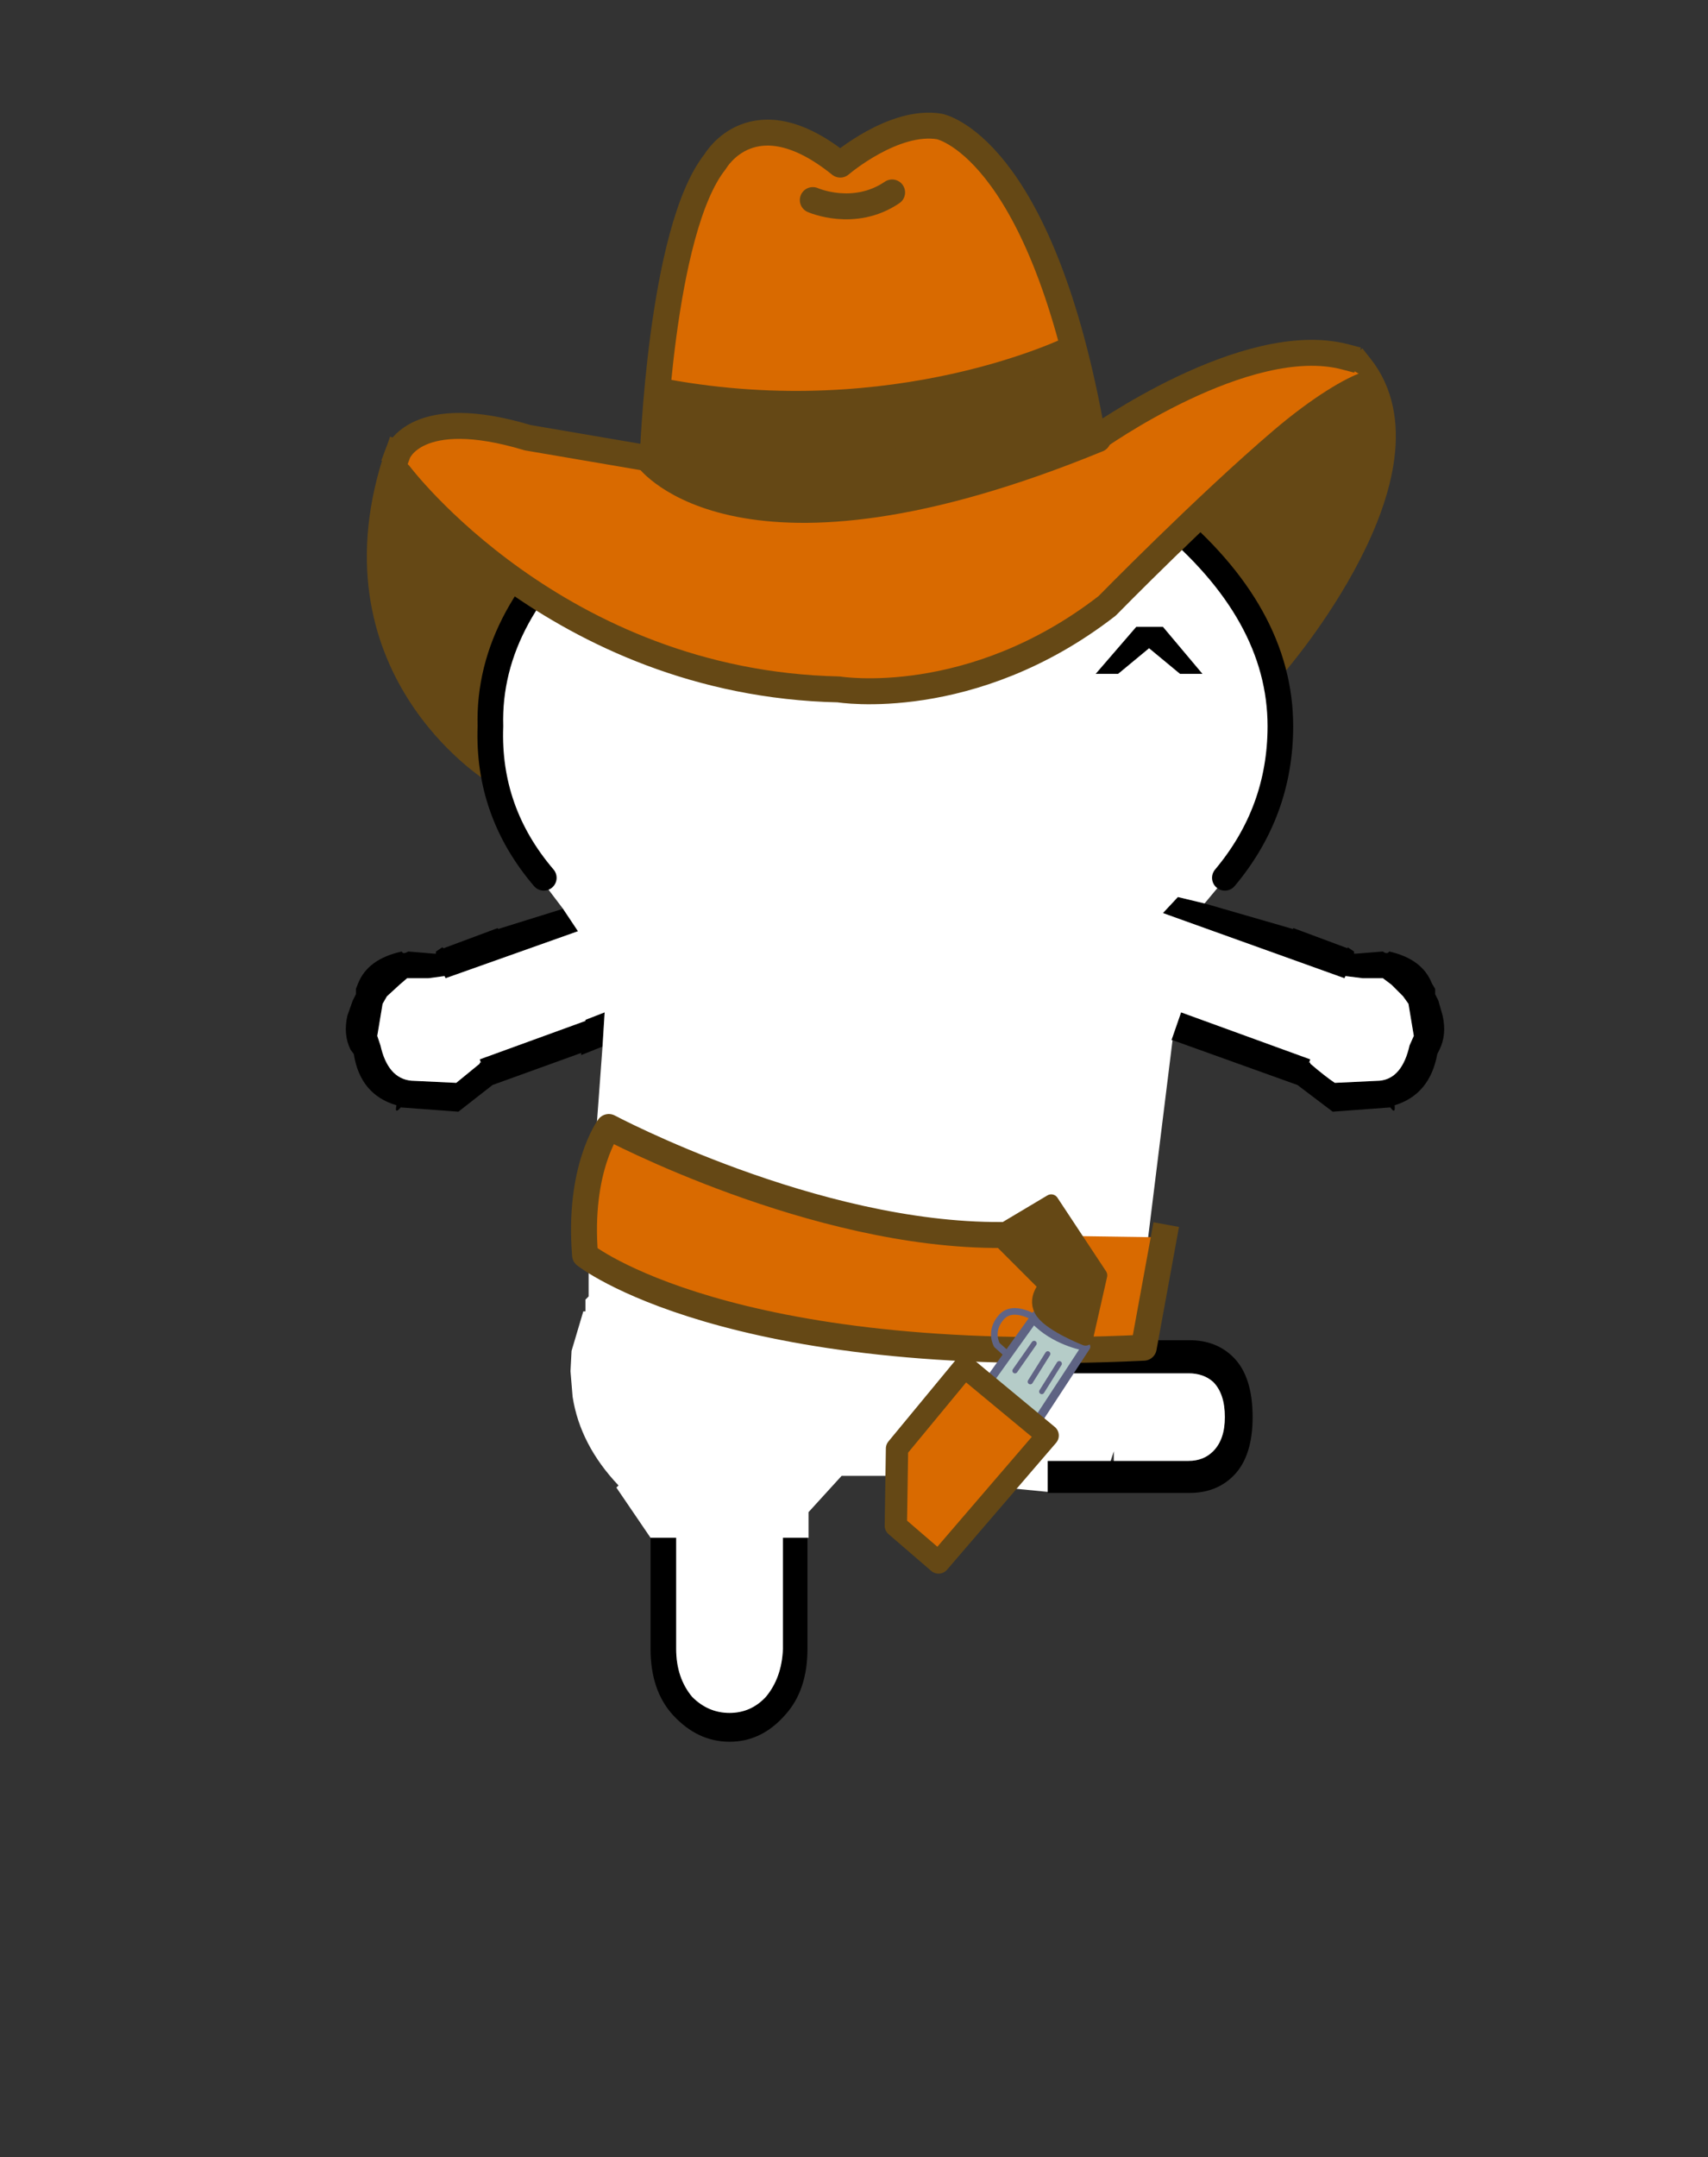 <svg xmlns="http://www.w3.org/2000/svg" height="202" width="160"><rect width="100%" height="100%" fill="#333333" stroke="none"/><g style="clip-rule:evenodd;fill-rule:evenodd;stroke-linecap:square;stroke-linejoin:round;stroke-miterlimit:1.5"><path d="m37.413 34.778 10.285 9.714 9.286 5.143 5.857 2.714 7.714 2.857h6.286l12.286-.428 7-2.572 8.428-4.571 12.429-12.429 8-6 3.714-3.143 1.143 7.286-1.286 4.857c1.056 4.24-3.103 7.704-4.571 9l-4.286 5.143-72.428 9.714-5.429-3.857-2.286-4.285-1.857-5.143-1-5z" style="fill:#654815" transform="translate(-.7 9.1)"/><path d="M120.127 53.063s15.714-18.142 8-27.857" style="fill:none;stroke:#654815;stroke-width:2.4px" transform="translate(-.7 9.1)"/><path d="M46.984 63.063s-15.857-9.784-9-29.749" style="fill:none;stroke:#654815;stroke-width:2.4px;stroke-linecap:butt" transform="translate(-.7 9.1)"/><path d="m112.841 84.6 8.3 2.4v-.1l5.1 1.9v-.1l.6.4v.2h.2l2.5-.2c.266.2.466.2.6 0 2.066.466 3.4 1.466 4 3l.3.5v.5l.3.6.4 1.4c.266 1.2.166 2.266-.3 3.2l-.2.4c-.466 2.534-1.8 4.134-4 4.8.066.6-.066.666-.4.2l-5.4.4-3.3-2.5-11.7-4.2h-.1l.9-2.6 12.1 4.4-.1.3h.1v.1c.934.8 1.7 1.4 2.3 1.8l4.2-.2c1.4-.134 2.334-1.234 2.8-3.3l.4-.9-.5-3-.5-.7-1.1-1.1-.8-.6h-1.9l-1.6-.2-.1.2-17-6.1 1.4-1.5 2.5.6m-6.2 40.9h4.8c1.666 0 3.034.534 4.1 1.6 1.2 1.2 1.8 3.066 1.8 5.6 0 2.466-.6 4.3-1.8 5.5-1.066 1.066-2.434 1.6-4.1 1.6h-13.3v-3h13.2c.934 0 1.7-.3 2.3-.9.734-.734 1.1-1.8 1.1-3.2 0-1.466-.366-2.566-1.1-3.3-.6-.534-1.366-.8-2.3-.8h-10.8l1.5-3.1h4.6m-31 18.5v10.4c0 2.6-.7 4.666-2.1 6.2-1.466 1.666-3.2 2.5-5.2 2.5s-3.766-.834-5.3-2.5c-1.4-1.534-2.1-3.6-2.1-6.2V144h2.4v10.4c0 1.8.5 3.3 1.5 4.5 1 1 2.166 1.5 3.5 1.5s2.466-.5 3.4-1.5c1-1.2 1.534-2.7 1.6-4.5V144h2.3m-19.2-46-2 .8v-.2l-8.3 3-3.2 2.5-5.4-.4c-.4.466-.534.4-.4-.2-2.266-.666-3.6-2.266-4-4.8l-.3-.4c-.466-.934-.566-2-.3-3.2l.5-1.4.3-.6v-.5l.2-.5c.6-1.534 1.966-2.534 4.1-3 .066.2.266.2.6 0l2.4.2h.2v-.2l.6-.4.1.1 5.1-1.9v.1l6.1-1.9 1.4 2.1-12.4 4.4-.1-.2-1.5.2h-2l-.7.6-1.2 1.1-.4.7-.5 3 .3.9c.466 2.066 1.434 3.166 2.9 3.3l4.2.2 2.2-1.8v-.1h.1l-.1-.3 9.9-3.6v-.1l1.8-.7-.2 3.2"/><path d="m15.4-40.35-1.25-.3-.7.75 8.5 3.05.05-.1.8.1h.95l.4.3.55.55.25.35.25 1.5-.2.45c-.233 1.033-.7 1.583-1.4 1.65l-2.1.1c-.3-.2-.683-.5-1.15-.9v-.05h-.05l.05-.15-6.05-2.2-.45 1.3h.05l-1.3 10.5h.05l-.05.4v.05h-.05l-.25 3.1H10l-.75 1.55h5.4c.467 0 .85.133 1.15.4.367.367.55.917.55 1.65 0 .7-.183 1.233-.55 1.6-.3.3-.683.45-1.15.45h-3.5v-.45l-.15.45H8.05v1.45l-7.2-.7v-.05H-1.6l-1.55 1.7v1.2h-1.2v5.2c-.033.9-.3 1.65-.8 2.25-.467.5-1.033.75-1.7.75S-8.1-2.7-8.6-3.2c-.5-.6-.75-1.35-.75-2.25v-5.2h-1.2l-1.6-2.35.1-.1c-1.2-1.267-1.917-2.65-2.15-4.15l-.1-1.2.05-.95.55-1.85h.1v-.55l.15-.15v-1.35h-.05l-.05-.8v-2.05l-.2-.65-.15-.45.15-.4.25-.5.25-.75h.1l.35-4.75.1-1.6-.9.35v.05l-4.95 1.8.05.15h-.05v.05l-1.1.9-2.1-.1c-.733-.067-1.217-.617-1.45-1.65l-.15-.45.25-1.5.2-.35.6-.55.35-.3h1l.75-.1.05.1 6.2-2.2-.7-1.05-1.1-1.45h.2c-1.767-2.067-2.6-4.433-2.5-7.1-.1-3.533 1.683-6.8 5.35-9.8C-9.033-61.817-4.65-63.667.45-64c5.067.333 9.417 2.183 13.05 5.55 3.633 3 5.45 6.267 5.45 9.8 0 2.667-.867 5.033-2.6 7.1h.1-.05l-1 1.2m-28.1 5.1.05-.3-.05.3M-13.85-22l.05.1-.05-.1m3.75-6.45-.05-.05v.05h.05" style="fill:#fff" transform="matrix(2 0 0 2 82.041 165.3)"/><path d="M9.25 23.05c-1.767-2.067-2.6-4.433-2.5-7.1-.1-3.533 1.683-6.8 5.35-9.8C15.767 2.783 20.15.933 25.25.6c5.067.333 9.417 2.183 13.05 5.55 3.633 3 5.45 6.267 5.45 9.8 0 2.667-.867 5.033-2.6 7.1" style="fill:none;fill-rule:nonzero;stroke:#000;stroke-width:1.2px;stroke-linecap:round;stroke-miterlimit:4" transform="matrix(2 0 0 2 32.441 36.1)"/><path d="m108.941 58.7 3.7 4.4h-2.1l-2.9-2.4-2.9 2.4h-2.1l3.8-4.4h2.5"/><path d="M94.508 94.546c-17.556.112-36.778-10.111-36.778-10.111s-2.889 3.889-2.222 12c0 0 13.222 10.556 52.333 8.667l1.889-10.333" style="fill:#d96a00;stroke:#654815;stroke-width:2.43px;stroke-linecap:butt" transform="translate(-.7 21.1)"/><path d="M97.88 102.449s-2.202-1.536-3.38-.205c-1.177 1.331-.409 2.611-.409 2.611l.973.87" style="fill:none;stroke:#5f6486;stroke-width:.62px;stroke-linecap:round" transform="translate(-.7 21.1)"/><path d="m97.624 102.244-4.25 5.939 4.608 3.635 4.454-6.809s-2.56-.41-4.454-2.151" style="fill:#b5ccc8;stroke:#5e6383;stroke-width:.8px" transform="translate(-.7 21.1)"/><path d="m99.928 106.596-1.639 2.611m.563-3.533-1.638 2.611m.358-3.584-1.792 2.56" style="fill:none;stroke:#616485;stroke-width:.49px;stroke-linecap:round" transform="translate(-.7 21.1)"/><path d="m91.063 106.88 7.778 6.444-10.222 11.889-4-3.444.111-7.223 6.333-7.666" style="fill:#d96a00;stroke:#654815;stroke-width:2.09px" transform="translate(-.7 21.1)"/><path d="m93.952 94.546 5.223-3.111 4.555 6.889-1.333 5.889s-3.111-1.222-4-2.444c-.889-1.223.333-2.445.333-2.445z" style="fill:#654815;stroke:#654815;stroke-width:1.39px" transform="translate(-.7 21.1)"/><path d="M37.984 36.492 51.27 46.921l9.571 5 13.429 3.428 13.714-.571 8-2.715 9.286-5.285 8-8 7.143-7.429 5.428-3.286 2.429-2-3.429-2-10.857 2-11.143 6.143-2.714-12.714-2.714-7.286-4.572-6.285-4.714-3.572-6 1.714-2 2-5.857-2-4.429.143-2.428 2.143-2.572 7.572-2.571 13.285-1 6.715-14.572-2.572H41.27l-3.286 1.572v3.571" style="fill:#d96a00" transform="translate(-.7 9.1)"/><path d="m62.413 28.063-.858 6.572 4 2.143 5.143 1.714 5.286.571 5-.285 5-1 7.571-2.143 10.286-2.714-.857-2.715-1.429-5.143-.428-1.285-10.714 3.285-11.858 1.572-12-.714-3.857-1.143z" style="fill:#654815" transform="translate(-.7 9.1)"/><path d="M37.984 33.314s1.714-4.571 12.143-1.428l11.714 2s.714-21.429 5.857-27.858c0 0 3.572-6.285 11.715.286 0 0 5-4.286 9.285-3.571 0 0 9.286 1.714 14.143 27.857l.429 1.428s14.143-10.142 23.428-7.714" style="fill:none;stroke:#654815;stroke-width:2.43px" transform="translate(-.7 9.1)"/><path d="M38.127 35.314S52.841 54.886 79.27 55.457c0 0 12.428 2.035 25.143-7.822 0 0 9.185-9.375 16.386-15.515 3.585-3.055 6.57-4.772 7.899-5.199M76.841 9.635s3.857 1.714 7.429-.714" style="fill:none;stroke:#654815;stroke-width:2.43px;stroke-linecap:round" transform="translate(-.7 9.1)"/><path d="M61.413 33.886s8.714 11.857 42.142-1.858" style="fill:#654815;stroke:#654815;stroke-width:2.43px;stroke-linecap:round" transform="translate(-.7 9.1)"/><path d="M100.984 23.6s-16.286 8-38 4" style="fill:none;stroke:#654815;stroke-width:2.43px;stroke-linecap:round" transform="translate(-.7 9.1)"/></g></svg>
